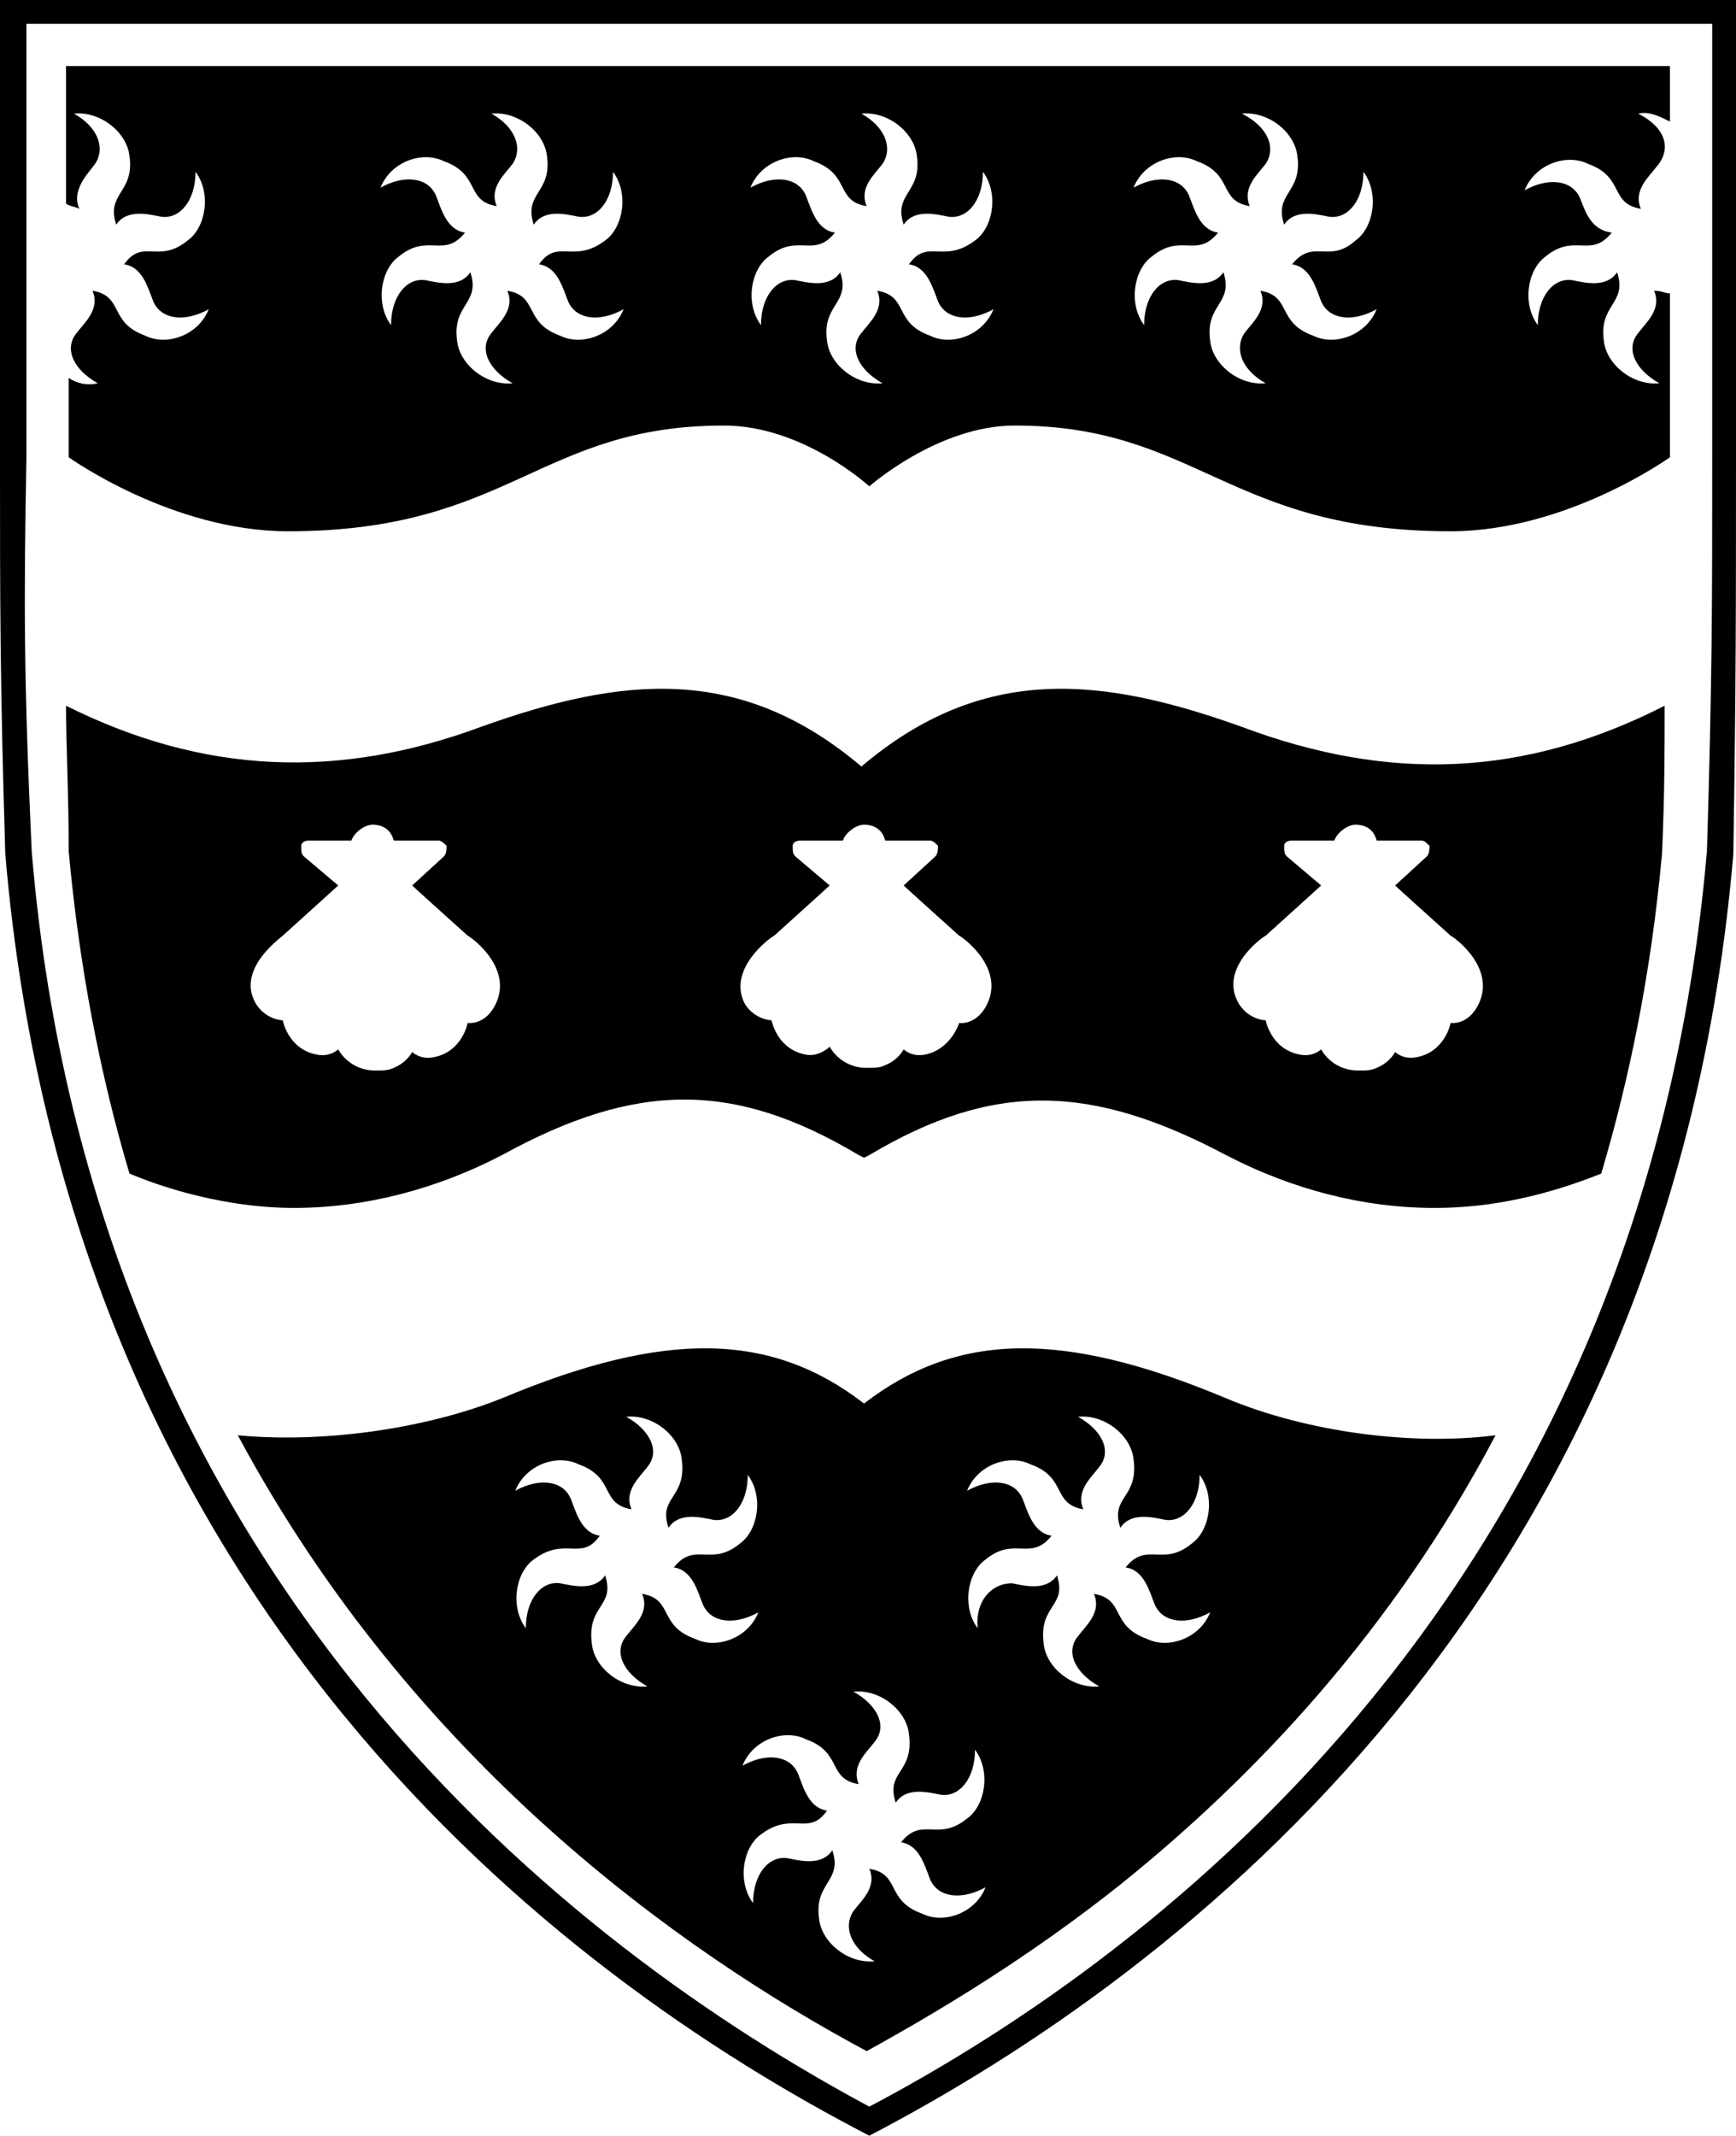 <svg enable-background="new 0 0 65.7 80.8" viewBox="0 0 65.7 80.8" xmlns="http://www.w3.org/2000/svg"><path d="m22.7 58.1c-.7-.1-.9-.9-1.1-1.4-.3-.7-1.2-.8-2.1-.3.4-1 1.6-1.4 2.4-1 1.4.5.8 1.5 2 1.7-.3-.7.3-1.2.6-1.6.5-.6.1-1.4-.8-1.9 1-.1 2 .7 2.1 1.6.2 1.5-.9 1.4-.5 2.6.4-.6 1.2-.4 1.7-.3.7.1 1.3-.6 1.3-1.7.6.8.4 2.1-.3 2.6-1.1.9-1.7-.1-2.5.9.7.1.9.9 1.1 1.4.3.7 1.2.8 2.1.3-.4 1-1.6 1.4-2.4 1-1.4-.5-.8-1.5-2-1.7.3.7-.3 1.2-.6 1.6-.5.6-.1 1.4.8 1.9-1 .1-2-.7-2.1-1.6-.2-1.5.9-1.4.5-2.6-.4.6-1.2.4-1.7.3-.7-.1-1.3.6-1.3 1.7-.6-.8-.4-2.1.3-2.6 1.2-.9 1.8.1 2.5-.9m8.6 10.4c-.7-.1-.9-.9-1.1-1.4-.3-.7-1.2-.8-2.1-.3.4-1 1.6-1.4 2.4-1 1.4.5.8 1.5 2 1.7-.3-.7.3-1.2.6-1.6.5-.6.1-1.4-.8-1.9 1-.1 2 .7 2.1 1.6.2 1.5-.9 1.4-.5 2.6.4-.6 1.2-.4 1.7-.3.7.1 1.3-.6 1.3-1.7.6.8.4 2.1-.3 2.6-1.1.9-1.7-.1-2.5.9.7.1.9.9 1.1 1.4.3.7 1.2.8 2.1.3-.4 1-1.6 1.4-2.4 1-1.4-.5-.8-1.5-2-1.7.3.7-.3 1.2-.6 1.6-.4.6-.1 1.4.8 1.9-1 .1-2-.7-2.1-1.6-.2-1.4.9-1.4.5-2.6-.4.6-1.2.4-1.7.3-.7-.1-1.3.6-1.3 1.7-.6-.8-.4-2.1.3-2.6 1.2-.9 1.8.1 2.5-.9m5.7-6.9c-.6-.8-.4-2.1.3-2.6 1.1-.9 1.7.1 2.5-.9-.7-.1-.9-.9-1.1-1.4-.3-.7-1.2-.8-2.1-.3.4-1 1.6-1.4 2.4-1 1.4.5.8 1.5 2 1.7-.3-.7.3-1.2.6-1.6.5-.6.1-1.4-.8-1.9 1-.1 2 .7 2.1 1.6.2 1.5-.9 1.4-.5 2.6.4-.6 1.2-.4 1.7-.3.7.1 1.3-.6 1.3-1.7.6.8.4 2.1-.3 2.6-1.1.9-1.7-.1-2.5.9.7.1.9.9 1.1 1.4.3.7 1.2.8 2.1.3-.4 1-1.6 1.4-2.4 1-1.4-.5-.8-1.5-2-1.7.3.7-.3 1.2-.6 1.6-.5.6-.1 1.4.8 1.9-1 .1-2-.7-2.1-1.6-.2-1.5.9-1.4.5-2.6-.4.6-1.2.4-1.7.3-.8 0-1.4.7-1.3 1.7m-28-7.3c6.6 12.3 16.7 19.5 23.8 23.3 2.9-1.6 6.2-3.6 9.6-6.3 5.1-4.1 10.3-9.6 14.2-17-3.1.4-7.1-.1-10.2-1.4-6.2-2.6-10.2-2.5-13.7.2-3.5-2.7-7.5-2.8-13.7-.2-3 1.2-6.9 1.7-10 1.4m1.7-18.9c1-.9 2.1-1.9 2.1-1.9l-1.3-1.1c-.1-.1-.1-.2-.1-.4 0-.1.1-.2.3-.2h1.6c.1-.3.5-.6.8-.6.4 0 .7.2.8.6h1.7c.1 0 .2.1.3.2 0 .1 0 .3-.1.4l-1.2 1.1c.1.1 1.1 1 2.1 1.9.2.1 1.8 1.3 1 2.7-.4.7-1 .6-1 .6s-.2 1.1-1.3 1.3c-.5.1-.8-.2-.8-.2s-.2.4-.7.6c-.2.1-.4.1-.7.1-1 0-1.4-.8-1.4-.8s-.3.3-.8.2c-1.1-.2-1.3-1.3-1.3-1.3s-.6 0-1-.6c-.8-1.3.9-2.5 1-2.6m18.6 0c1-.9 2.1-1.9 2.1-1.9l-1.3-1.1c-.1-.1-.1-.2-.1-.4 0-.1.1-.2.3-.2h1.6c.1-.3.5-.6.8-.6.4 0 .7.2.8.6h1.7c.1 0 .2.1.3.2 0 .1 0 .3-.1.4l-1.2 1.1c.1.1 1.1 1 2.1 1.9.2.1 1.8 1.3 1 2.7-.4.7-1 .6-1 .6s-.3 1-1.3 1.2c-.5.1-.8-.2-.8-.2s-.2.4-.7.6c-.2.1-.4.1-.7.1-1 0-1.4-.8-1.4-.8s-.4.4-.9.3c-1.1-.2-1.3-1.3-1.3-1.3s-.6 0-1-.6c-.7-1.3.9-2.5 1.1-2.6m18.6 0c1-.9 2.1-1.9 2.1-1.9l-1.3-1.1c-.1-.1-.1-.2-.1-.4 0-.1.1-.2.3-.2h1.6c.1-.3.5-.6.8-.6.4 0 .7.2.8.6h1.7c.1 0 .2.1.3.2 0 .1 0 .3-.1.4l-1.2 1.1c.1.1 1.1 1 2.1 1.9.2.1 1.8 1.3 1 2.7-.4.7-1 .6-1 .6s-.2 1.1-1.3 1.3c-.5.1-.8-.2-.8-.2s-.2.4-.7.6c-.2.1-.4.1-.7.1-1 0-1.4-.8-1.4-.8s-.3.3-.8.2c-1.1-.2-1.3-1.3-1.3-1.3s-.6 0-1-.6c-.8-1.3.8-2.5 1-2.6m-45.4-8.7c0 1.6.1 3.3.1 5.5.4 4.4 1.2 8.5 2.3 12.2 1.9.8 4.2 1.3 6.2 1.3 2.7 0 5.4-.7 7.9-2 5.1-2.8 8.8-2.8 13.5 0l.2.1.2-.1c4.7-2.8 8.4-2.7 13.5 0 2.5 1.3 5.2 2 7.9 2 2.2 0 4.3-.5 6.3-1.3 1.1-3.7 1.9-7.7 2.3-12.1.1-2.2.1-4 .1-5.6-5.3 2.7-10.4 2.9-16 .8-5.3-1.9-9.8-2.4-14.4 1.5-4.6-3.9-9.1-3.4-14.4-1.5-5.4 2-10.5 1.8-15.7-.8m46.4-16.7c.7.1.9.9 1.1 1.4.3.7 1.2.8 2.1.3-.4 1-1.6 1.4-2.4 1-1.4-.5-.8-1.5-2-1.7.3.7-.3 1.2-.6 1.6-.4.6-.1 1.4.8 1.9-1 .1-2-.7-2.1-1.6-.2-1.4.9-1.4.5-2.6-.4.6-1.2.4-1.7.3-.7-.1-1.3.6-1.3 1.7-.6-.8-.4-2.1.3-2.6 1.1-.9 1.7.1 2.5-.9-.7-.1-.9-.9-1.1-1.4-.3-.7-1.2-.8-2.1-.3.4-1 1.6-1.4 2.4-1 1.4.5.8 1.5 2 1.7-.3-.7.3-1.2.6-1.6.4-.6.1-1.4-.9-1.9 1-.1 2 .7 2.1 1.6.2 1.4-.9 1.4-.5 2.6.4-.6 1.2-.4 1.7-.3.7.1 1.3-.6 1.3-1.7.6.8.4 2.1-.3 2.6-1 .9-1.6-.1-2.4.9m-14.5 0c.7.1.9.9 1.1 1.4.3.7 1.2.8 2.1.3-.4 1-1.6 1.4-2.4 1-1.4-.5-.8-1.5-2-1.7.3.7-.3 1.2-.6 1.6-.5.6-.1 1.4.8 1.9-1 .1-2-.7-2.1-1.6-.2-1.4.9-1.4.5-2.6-.4.6-1.2.4-1.7.3-.7-.1-1.3.6-1.3 1.7-.6-.8-.4-2.1.3-2.6 1.1-.9 1.7.1 2.5-.9-.7-.1-.9-.9-1.1-1.4-.3-.7-1.2-.8-2.1-.3.4-1 1.6-1.4 2.4-1 1.4.5.8 1.5 2 1.7-.3-.7.3-1.2.6-1.6.4-.6.1-1.4-.8-1.9 1-.1 2 .7 2.1 1.6.2 1.4-.9 1.4-.5 2.6.4-.6 1.2-.4 1.7-.3.7.1 1.3-.6 1.3-1.7.6.8.4 2.1-.3 2.6-1.2.9-1.8-.1-2.5.9m-14 0c.7.1.9.9 1.1 1.4.3.7 1.2.8 2.1.3-.4 1-1.6 1.4-2.4 1-1.4-.5-.8-1.5-2-1.7.3.7-.3 1.2-.6 1.6-.5.6-.1 1.4.8 1.9-1 .1-2-.7-2.1-1.6-.2-1.4.9-1.4.5-2.6-.4.6-1.2.4-1.7.3-.7-.1-1.3.6-1.3 1.7-.6-.8-.4-2.1.3-2.6 1.1-.9 1.7.1 2.5-.9-.7-.1-.9-.9-1.1-1.4-.3-.7-1.2-.8-2.1-.3.4-1 1.6-1.4 2.4-1 1.4.5.8 1.5 2 1.7-.3-.7.3-1.2.6-1.6.4-.6.1-1.4-.8-1.9 1-.1 2 .7 2.1 1.6.2 1.4-.9 1.4-.5 2.6.4-.6 1.2-.4 1.7-.3.7.1 1.3-.6 1.3-1.7.6.8.4 2.1-.3 2.6-1.2.9-1.8-.1-2.5.9m34.5 10.1c4.4 0 8.3-2.8 8.3-2.8v-6.2c-.2 0-.3-.1-.6-.1.3.7-.3 1.2-.6 1.6-.5.6-.1 1.4.8 1.9-1 .1-2-.7-2.1-1.6-.2-1.4.9-1.4.5-2.6-.4.6-1.2.4-1.7.3-.7-.1-1.3.6-1.3 1.7-.6-.8-.4-2.1.3-2.6 1.1-.9 1.7.1 2.5-.9-.8-.1-1-.8-1.2-1.3-.3-.7-1.2-.8-2.1-.3.4-1 1.6-1.4 2.4-1 1.4.5.8 1.5 2 1.7-.3-.7.3-1.2.6-1.6.6-.7.3-1.5-.7-2 .4-.1.8.1 1.2.3v-2.1h-60.7v5.2c.1.1.3.1.5.2-.3-.7.3-1.3.6-1.7.4-.6.1-1.4-.8-1.9 1-.1 2 .7 2.1 1.6.2 1.4-.9 1.4-.5 2.6.4-.6 1.2-.4 1.7-.3.7.1 1.3-.6 1.3-1.7.6.8.4 2.1-.3 2.6-1.1.9-1.7-.1-2.4.9.7.1.9.9 1.1 1.4.3.7 1.2.8 2.1.3-.4 1-1.6 1.4-2.4 1-1.4-.5-.8-1.5-2-1.7.3.7-.3 1.2-.6 1.6-.5.6-.1 1.4.8 1.9-.4.1-.8 0-1.1-.2v3s3.9 2.8 8.3 2.8c8.4 0 9.5-4 16.5-4 3 0 5.5 2.3 5.5 2.3s2.6-2.3 5.5-2.3c6.9 0 8.1 4 16.5 4m9.7 12.1c-2.4 27.8-20.7 41.7-31.7 47.5-11-5.9-29.4-19.7-31.7-47.5-.3-6.5-.3-9.4-.2-14.9v-16.4h63.8v16.4c0 5.5 0 8.4-.2 14.9m1.1-14.9v-17.3h-65.7v17.3c0 5.6 0 8.4.2 15 2.4 28.4 20.9 42.4 32.7 48.5 11.7-6.1 30.3-20.2 32.7-48.5.1-6.5.1-9.3.1-15"/></svg>